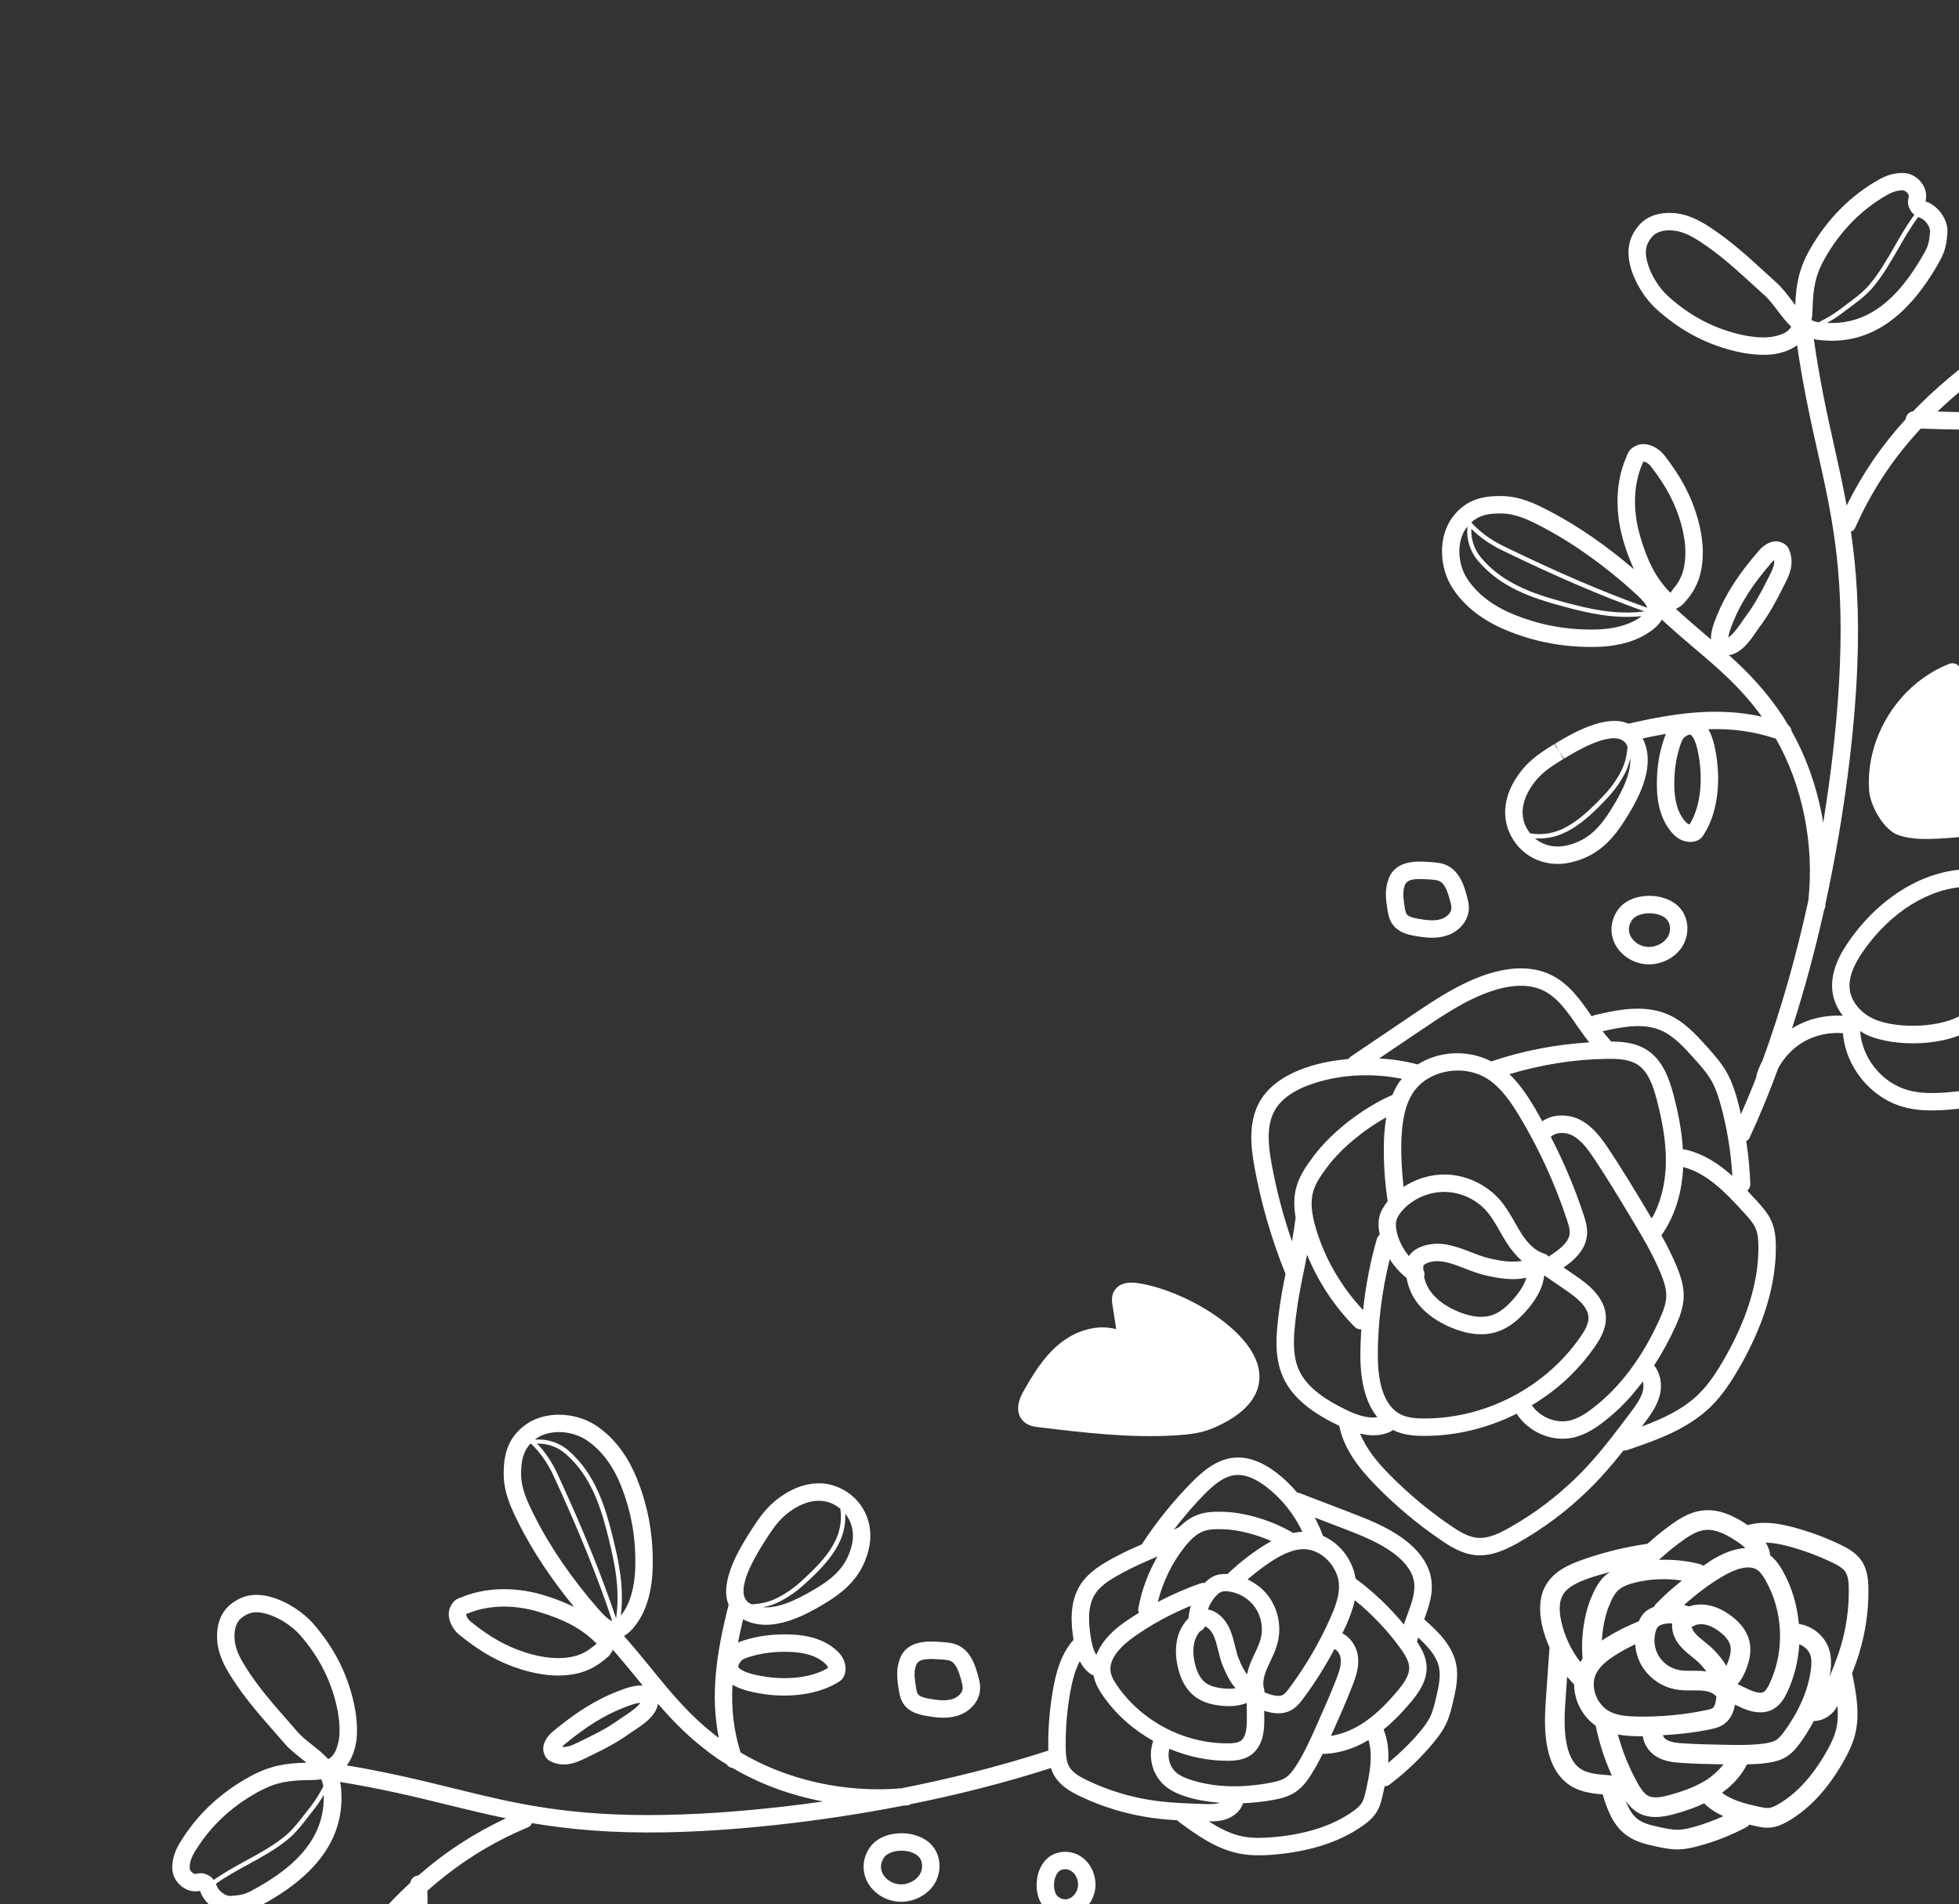 <svg width="179" height="174" viewBox="0 0 179 174" fill="none" xmlns="http://www.w3.org/2000/svg">
<rect x="0" y="0" width="179" height="174" fill="#333333" stroke="none"/>
<path fill-rule="evenodd" clip-rule="evenodd" d="M188.633 29.324C187.939 30.341 187.091 31.035 186.034 31.439C185.294 31.721 184.779 31.814 184.396 31.809C184.624 31.615 184.851 31.42 185.066 31.209C186.333 29.968 187.38 28.408 188.284 26.427C188.957 24.955 189.393 23.54 189.732 22.192C190.499 24.759 190.148 27.099 188.633 29.324ZM183.33 31.106C182.757 29.63 183.116 27.306 183.728 25.658C184.163 24.483 184.771 23.514 185.562 22.739C186.3 22.016 187.199 21.462 188.265 21.069C188.69 20.911 188.909 20.964 189.067 21.035C189.238 21.112 189.372 21.287 189.485 21.509C189.097 23.163 188.652 24.666 187.922 26.262C186.827 28.657 185.504 30.393 183.846 31.709C183.517 31.561 183.401 31.289 183.33 31.106ZM186.726 39.2C186.899 39.089 187.435 38.848 188.931 38.731C189.165 38.714 189.341 38.694 189.488 38.676C189.834 38.636 189.927 38.625 190.396 38.723C190.947 38.838 191.781 39.331 192.523 39.983C192.573 40.027 192.624 40.066 192.651 40.094C192.396 40.192 192.123 40.224 191.709 40.203C191.43 40.19 191.117 40.183 190.789 40.178C189.433 40.151 187.576 40.115 186.878 39.371C186.804 39.291 186.758 39.23 186.726 39.2ZM182.426 42.547L182.517 42.771C182.727 43.279 182.759 43.77 182.794 44.289C182.811 44.557 182.829 44.816 182.866 45.065C182.895 45.262 182.905 45.471 182.899 45.675C182.03 44.135 181.607 42.415 181.275 40.875C181.24 40.709 181.216 40.569 181.201 40.453C181.782 40.962 182.136 41.83 182.426 42.547ZM180.472 93.834C180.648 93.705 180.807 93.569 180.952 93.427C181.649 92.745 182.007 91.932 182.283 91.103C182.887 91.73 183.612 92.257 184.302 92.734C184.976 93.199 185.614 93.639 186.049 94.115C186.639 94.762 187.17 95.47 187.631 96.218L187.664 96.278C188.107 97.004 188.486 97.764 188.783 98.544C188.805 98.602 188.821 98.654 188.832 98.697L179.13 99.703C177.521 99.871 175.856 100.044 174.33 99.615C171.948 98.945 170.126 96.677 169.97 94.21C170.155 94.322 170.323 94.453 170.522 94.546C173.069 95.726 177.969 95.673 180.472 93.834ZM169.028 90.488C168.873 89.453 169.28 88.294 170.306 86.836C172.791 83.305 176.313 81.134 179.725 81.027L180.049 81.02C180.863 81.005 181.787 80.99 182.572 80.415L182.743 80.282L182.819 80.217C183.74 81.098 183.651 82.706 183.291 83.821C183.001 84.726 182.64 85.587 182.258 86.499C181.928 87.284 181.602 88.098 181.314 88.933C181.286 88.985 181.272 89.04 181.256 89.097C181.21 89.235 181.155 89.367 181.112 89.505L180.998 89.882C180.654 91.022 180.389 91.928 179.528 92.551C177.579 93.984 173.242 94.052 171.192 93.102C170.015 92.556 169.186 91.554 169.028 90.488ZM186.085 82.002C185.714 82.464 185.428 83.033 185.253 83.624C184.598 85.834 184.542 88.185 185.088 90.421C185.189 90.831 185.334 91.273 185.568 91.682C185.446 91.597 185.327 91.506 185.206 91.422C184.257 90.767 183.307 90.086 182.887 89.258C183.141 88.546 183.42 87.843 183.726 87.115C184.104 86.212 184.496 85.278 184.807 84.309C185.014 83.667 185.141 82.932 185.136 82.193C185.436 82.061 185.758 82.007 186.085 82.002ZM187.157 91.176C186.879 90.922 186.737 90.461 186.634 90.043C186.535 89.631 186.457 89.214 186.402 88.795C186.744 88.68 187.017 88.436 187.188 88.282L187.255 88.223L187.274 88.318L187.656 90.333C187.784 91 187.709 91.184 187.649 91.293C187.588 91.35 187.329 91.332 187.157 91.176ZM188.915 84.508C189.28 87.04 189.965 89.521 190.949 91.879L191.016 92.036C191.243 92.579 191.459 93.091 191.496 93.591C191.529 94.049 191.365 94.482 191.096 94.64C190.945 94.729 190.715 94.776 190.472 94.825C190.129 94.894 189.787 94.903 189.445 94.914C189.202 94.922 188.952 94.936 188.698 94.96C188.252 94.286 187.767 93.637 187.225 93.042C187.159 92.97 187.07 92.909 187 92.84C187.591 92.995 188.254 92.912 188.743 92.45C189.497 91.644 189.314 90.531 189.22 90.035L188.838 88.02C188.62 86.872 188.022 86.556 187.561 86.493C187.025 86.419 186.616 86.682 186.317 86.932C186.35 85.968 186.503 85.007 186.78 84.076C187.015 83.283 187.543 82.509 188.023 82.59C188.442 82.662 188.741 83.306 188.915 84.508ZM158.291 107.461C157.085 106.381 155.69 105.437 154.014 105.053C153.933 105.034 153.851 105.039 153.772 105.046C153.66 103.134 153.259 101.363 152.926 100.092C152.527 98.563 151.924 96.876 150.494 95.95C149.503 95.308 148.34 95.181 147.2 95.173C147.174 95.135 147.159 95.094 147.127 95.06C146.882 94.805 146.659 94.521 146.436 94.236C148.426 93.782 150.212 93.495 151.747 94.149C152.935 94.655 153.907 95.737 154.763 96.689C155.359 97.353 155.976 98.037 156.399 98.791C156.8 99.508 157.056 100.343 157.253 101.065C157.821 103.149 158.161 105.298 158.291 107.461ZM159.419 110.891C159.795 111.306 160.184 111.737 160.394 112.202C160.636 112.738 160.671 113.387 160.673 113.95C160.687 117.155 159.608 120.645 157.467 124.323C156.923 125.259 156.176 126.451 155.205 127.402L155.185 127.422C153.765 128.8 151.879 129.665 150.011 130.357C150.09 130.252 150.175 130.146 150.254 130.041C150.763 129.36 151.341 128.589 151.62 127.64C151.931 126.576 151.732 125.52 151.144 124.776C151.844 123.691 152.495 122.528 153.072 121.254C153.435 120.457 153.823 119.518 153.845 118.478C153.868 117.478 153.542 116.544 153.22 115.762C152.813 114.77 152.327 113.816 151.81 112.885C153.28 110.807 153.709 108.441 153.791 106.773L153.789 106.644C155.924 107.188 157.606 108.886 159.419 110.891ZM144.985 134.037C142.929 136.241 140.558 138.111 137.93 139.595C136.981 140.132 135.967 140.615 134.98 140.525C134.123 140.445 133.281 139.913 132.56 139.422C130.541 138.046 128.65 136.464 126.936 134.721C125.907 133.676 124.853 132.432 124.274 131.002C125.182 131.222 126.136 131.252 127.042 130.828C127.126 130.79 127.2 130.737 127.262 130.676L127.272 130.658C127.312 130.679 127.346 130.707 127.387 130.727C128.298 131.151 129.286 131.211 130.132 131.213C133.074 131.22 135.971 130.488 138.582 129.185C139.665 130.885 141.865 131.829 143.833 131.35C144.94 131.082 145.859 130.446 146.533 129.922C147.093 129.492 147.631 129.022 148.149 128.515C148.85 127.828 149.499 127.049 150.122 126.228C150.193 126.546 150.178 126.898 150.091 127.194C149.895 127.865 149.43 128.485 148.98 129.085C147.724 130.759 146.426 132.49 144.985 134.037ZM118.67 125.152C118.014 123.656 118.231 121.847 118.422 120.25C118.601 118.743 118.9 117.29 119.188 115.883C119.27 115.483 119.349 115.068 119.43 114.66C120.443 117.11 121.911 119.368 123.783 121.253C123.947 121.417 124.167 121.489 124.384 121.479C124.334 122.293 124.3 123.108 124.303 123.925C124.308 126.391 124.845 128.268 125.852 129.501C124.923 129.654 123.839 129.243 122.947 128.805C121.361 128.027 119.44 126.906 118.67 125.152ZM116.199 106.397C115.876 104.639 115.69 102.819 116.509 101.415C117.126 100.358 118.35 99.533 120.149 98.964C122.702 98.156 125.472 98.056 128.103 98.585C128.022 98.687 127.924 98.771 127.849 98.879C127.594 99.251 127.399 99.65 127.229 100.053C124.555 101.213 121.687 103.429 120.009 105.671C119.389 106.498 118.758 107.394 118.459 108.453C118.187 109.415 118.239 110.389 118.385 111.264C118.296 111.999 118.181 112.724 118.05 113.435C117.26 111.138 116.637 108.781 116.199 106.397ZM136.297 90.564C137.57 90.136 139.407 89.773 140.94 90.479C142.284 91.098 143.174 92.389 144.116 93.755C144.463 94.259 144.829 94.762 145.214 95.253C142.171 95.439 139.166 96.007 136.267 96.993C134.126 95.884 131.488 96.031 129.541 97.271C128.393 96.959 127.213 96.79 126.02 96.718L129.842 94.136C131.875 92.763 133.978 91.344 136.297 90.564ZM126.983 115.061C127.399 115.721 127.922 116.301 128.529 116.788C128.665 117.613 129.004 118.43 129.574 119.145C130.294 120.047 131.32 120.781 132.621 121.323C134.159 121.963 135.553 122.094 136.766 121.709C137.667 121.424 138.396 120.868 138.961 120.315C139.233 120.049 139.467 119.783 139.663 119.547C140.534 118.503 141.005 117.499 141.106 116.547L143.057 117.886C144.136 118.627 145.137 119.449 145.145 120.429C145.15 121.012 144.781 121.626 144.419 122.147C141.227 126.771 135.753 129.633 130.136 129.621C129.464 129.62 128.691 129.578 128.058 129.283C126.278 128.455 125.899 125.909 125.894 123.921C125.888 120.931 126.27 117.961 126.983 115.061ZM136.127 115C135.57 114.873 135.009 114.656 134.416 114.426C133.16 113.939 131.864 113.438 130.436 113.75C129.646 113.92 129.054 114.291 128.738 114.778C128.228 114.159 127.837 113.441 127.647 112.664C127.534 112.202 127.515 111.831 127.59 111.529C127.666 111.231 127.863 110.919 128.171 110.583C128.209 110.545 128.25 110.514 128.279 110.469C129.25 109.453 130.678 108.884 132.084 108.92C133.514 108.955 134.928 109.624 135.862 110.708C136.313 111.233 136.667 111.851 137.04 112.506C137.241 112.858 137.441 113.21 137.658 113.55C138.094 114.235 138.566 114.789 139.069 115.214C138.17 115.394 137.136 115.227 136.127 115ZM130.819 118.152C130.464 117.708 130.237 117.202 130.123 116.698C130.194 116.475 130.173 116.236 130.05 116.04C130.051 115.905 130.045 115.768 130.067 115.639L130.098 115.6C130.182 115.518 130.412 115.384 130.774 115.306C131.735 115.095 132.758 115.491 133.84 115.911C134.462 116.151 135.104 116.399 135.777 116.553C137 116.829 138.271 117.026 139.465 116.763C139.316 117.297 138.974 117.887 138.441 118.528C137.681 119.436 136.997 119.966 136.284 120.193C135.442 120.459 134.415 120.345 133.233 119.853C132.182 119.415 131.37 118.843 130.819 118.152ZM136.016 98.654C137.218 99.466 138.098 100.77 138.869 102.057C140.647 105.026 142.099 108.2 143.184 111.49C143.338 111.956 143.462 112.371 143.423 112.739C143.337 113.562 142.429 114.222 141.582 114.773L141.515 114.84C141.414 114.716 141.286 114.612 141.12 114.567C140.994 114.533 140.87 114.469 140.746 114.41C140.701 114.392 140.66 114.364 140.614 114.354C140.053 114.048 139.511 113.495 139 112.694C138.797 112.375 138.61 112.046 138.423 111.718C138.029 111.026 137.621 110.31 137.067 109.667C135.844 108.25 133.997 107.375 132.123 107.327C130.759 107.294 129.393 107.71 128.249 108.457C128.092 107.051 128.003 105.635 128.051 104.224C128.1 102.839 128.27 101.082 129.163 99.779C130.584 97.734 133.839 97.186 136.016 98.654ZM119.991 108.886C120.217 108.09 120.731 107.363 121.284 106.626C122.542 104.949 124.615 103.236 126.667 102.104C126.55 102.826 126.483 103.535 126.46 104.168C126.396 106.039 126.519 107.92 126.796 109.772C126.435 110.222 126.164 110.673 126.047 111.143C125.92 111.642 125.941 112.203 126.069 112.829C125.952 112.927 125.853 113.048 125.808 113.207C125.192 115.337 124.787 117.516 124.549 119.715C122.585 117.617 121.093 115.086 120.262 112.334C119.816 110.861 119.733 109.798 119.991 108.886ZM145.559 128.663C145.009 129.091 144.272 129.606 143.457 129.803C142.184 130.113 140.712 129.5 139.971 128.415C141.23 127.652 142.412 126.765 143.466 125.734C144.301 124.916 145.06 124.02 145.73 123.053C146.233 122.326 146.746 121.443 146.737 120.416C146.721 118.471 144.855 117.19 143.958 116.573L142.866 115.824C143.192 115.6 143.545 115.344 143.887 115.009C144.439 114.468 144.915 113.775 145.006 112.905C145.077 112.223 144.891 111.585 144.696 110.992C143.89 108.55 142.883 106.175 141.702 103.891C142.183 103.417 143.086 103.439 143.701 103.772C144.502 104.204 145.087 105.017 145.666 105.883C146.824 107.617 147.921 109.441 148.99 111.217C149.985 112.87 151.014 114.58 151.748 116.368C152.007 116.998 152.269 117.736 152.253 118.443C152.238 119.183 151.92 119.943 151.623 120.597C150.055 124.053 148.021 126.772 145.559 128.663ZM152.2 106.694C152.136 107.977 151.852 109.731 150.925 111.342L150.919 111.341C150.729 111.022 150.539 110.702 150.349 110.386C149.277 108.605 148.169 106.764 146.991 104.999C146.323 104 145.579 102.976 144.458 102.37C143.438 101.819 141.965 101.724 140.922 102.462C140.693 102.054 140.474 101.64 140.234 101.239C139.586 100.155 138.859 99.056 137.922 98.158C140.809 97.291 143.787 96.804 146.803 96.759C147.983 96.741 148.914 96.824 149.628 97.285C150.6 97.916 151.047 99.201 151.386 100.495C152.03 102.952 152.288 104.921 152.2 106.694ZM145.801 57.525C143.077 57.575 140.573 57.101 138.144 56.076C136.31 55.303 134.934 54.224 134.053 52.867C133.145 51.469 133.107 49.445 133.965 48.26C134.002 48.208 134.044 48.17 134.081 48.123C133.975 49.239 134.302 50.358 135.036 51.228C137.137 53.722 140.067 54.672 142.89 55.43C145.158 56.039 147.416 56.559 149.989 56.305C149.89 56.383 149.793 56.459 149.654 56.549C148.718 57.149 147.349 57.494 145.801 57.525ZM137.131 50.225C142.065 52.632 146.262 54.439 150.261 55.875C147.622 56.197 145.313 55.669 142.994 55.046C140.232 54.303 137.366 53.377 135.341 50.973C134.712 50.227 134.396 49.281 134.445 48.327C135.162 49.053 136.118 49.73 137.131 50.225ZM141.049 48.221C143.899 49.732 146.74 51.774 149.491 54.287C150.111 54.854 150.441 55.267 150.508 55.536C146.488 54.099 142.275 52.291 137.306 49.867C136.191 49.323 135.147 48.548 134.443 47.742L134.436 47.739C135.184 47.05 136.084 46.899 137.236 46.924C138.548 46.95 139.691 47.501 141.049 48.221ZM149.815 48.82C149.175 46.535 149.271 44.182 150.078 42.368C150.111 42.295 150.135 42.227 150.143 42.176C150.241 42.165 150.588 42.288 150.811 42.573C152.217 44.376 153.071 45.985 153.584 47.792C154.002 49.263 154.104 50.542 153.896 51.706C153.769 52.422 153.485 53.073 153.072 53.586L152.971 53.71C152.835 53.88 152.632 54.139 152.675 54.181C152.674 54.18 152.61 54.153 152.486 54.022C151.28 52.751 150.479 51.195 149.815 48.82ZM147.074 74.181C145.921 75.996 144.785 76.888 143.151 77.26C142.048 77.511 141.01 77.249 140.253 76.609C141.082 76.665 141.935 76.537 142.769 76.182C143.97 75.668 145.023 74.775 145.921 73.896C146.063 73.757 146.2 73.618 146.334 73.482C147.26 72.539 147.777 71.93 148.396 70.817C148.656 70.346 148.841 69.831 148.964 69.272C149.054 71.014 147.775 73.071 147.074 74.181ZM155.356 70.143C155.503 71.67 155.327 73.832 154.391 75.313L154.379 75.335C154.305 75.318 154.208 75.279 154.142 75.216C153.219 74.357 153.006 72.94 152.988 71.902C152.968 70.6 153.1 69.545 153.413 68.478C153.517 68.124 153.67 67.6 153.878 67.397L153.923 67.36C154.198 67.157 154.395 67.101 154.468 67.134C154.493 67.145 155.095 67.445 155.356 70.143ZM158.385 56.779C159.121 54.992 160.213 53.318 161.926 51.35C161.989 51.28 162.053 51.22 162.106 51.176C162.16 51.563 161.997 51.986 161.699 52.572L161.549 52.865C160.911 54.118 160.36 55.2 159.481 56.369C159.407 56.468 159.316 56.601 159.212 56.753C158.5 57.798 158.12 58.144 157.925 58.245C157.94 58.034 158.04 57.614 158.385 56.779ZM158.744 30.502C156.384 29.906 154.316 28.782 152.424 27.07C151.555 26.285 150.786 25.019 150.514 23.925C150.271 22.96 150.369 22.382 150.888 21.715C150.932 21.66 150.977 21.608 151.025 21.561C151.55 21.047 152.35 21.006 152.953 21.07C153.862 21.166 154.746 21.684 155.414 22.125C157.188 23.294 158.652 24.633 160.199 26.049L161.266 27.019C161.655 27.369 162.013 27.843 162.392 28.343C162.776 28.852 163.184 29.39 163.67 29.855C163.389 30.331 162.901 30.572 162.106 30.743C161.276 30.921 160.05 30.833 158.744 30.502ZM166.752 23.587L166.753 23.587C168.182 21.08 170.103 19.128 172.473 17.791C172.968 17.511 173.428 17.384 173.881 17.401C174.141 17.411 174.381 17.709 174.404 17.858C174.416 17.939 174.408 17.972 174.386 18.073C174.339 18.293 174.258 18.664 174.53 19.154C174.655 19.377 174.791 19.518 174.925 19.624C174.245 20.545 173.672 21.537 173.116 22.508C172.426 23.713 171.711 24.96 170.802 26.03C170.226 26.706 169.499 27.243 168.798 27.763C168.584 27.921 168.372 28.077 168.167 28.237C167.508 28.746 166.846 29.113 166.18 29.452C165.948 29.416 165.729 29.35 165.526 29.249C165.585 28.894 165.611 28.526 165.622 28.157C165.677 26.347 165.867 25.142 166.752 23.587ZM176.353 21.206C176.281 21.991 176.229 22.398 175.844 23.088C173.298 27.642 170.453 29.683 166.953 29.506C167.439 29.234 167.923 28.929 168.41 28.551C168.613 28.394 168.824 28.239 169.035 28.083C169.592 27.67 170.165 27.247 170.675 26.747C170.824 26.601 170.969 26.449 171.104 26.288C172.038 25.19 172.762 23.926 173.462 22.706C174.017 21.735 174.593 20.741 175.271 19.83L175.377 19.875C175.476 19.914 175.563 19.948 175.687 20.031C175.994 20.233 176.396 20.754 176.353 21.206ZM187.716 19.575C185.078 20.548 183.234 22.408 182.235 25.105C181.541 26.974 181.076 29.674 181.841 31.665C179.107 33.572 176.793 35.521 174.809 37.58C174.447 37.635 174.156 37.92 174.133 38.3C171.921 40.722 170.154 43.317 168.733 46.196C168.394 44.35 168.007 42.589 167.607 40.808C166.943 37.854 166.269 34.766 165.731 30.966C165.828 30.987 165.909 31.031 166.012 31.045C169.03 31.452 171.672 30.537 174.001 28.256C175.153 27.128 176.228 25.666 177.234 23.865C177.761 22.92 177.855 22.255 177.938 21.354C178.045 20.225 177.301 19.188 176.564 18.702C176.301 18.528 176.095 18.447 175.942 18.409C175.977 18.254 176.034 17.992 175.978 17.624C175.855 16.783 175.04 15.85 173.942 15.81C173.195 15.782 172.437 15.982 171.69 16.404C169.066 17.886 166.939 20.037 165.369 22.8C164.371 24.553 164.112 26.009 164.038 27.875C163.913 27.715 163.787 27.549 163.661 27.382C163.253 26.843 162.832 26.288 162.332 25.836L161.274 24.874C159.678 23.414 158.17 22.035 156.291 20.796C155.471 20.255 154.371 19.618 153.121 19.487C151.623 19.328 150.377 19.766 149.632 20.738C148.816 21.785 148.612 22.888 148.968 24.311C149.318 25.709 150.255 27.255 151.356 28.251C153.446 30.142 155.736 31.383 158.354 32.047C159.256 32.274 160.987 32.61 162.44 32.301C163.199 32.137 163.763 31.874 164.206 31.551C164.742 35.242 165.403 38.264 166.053 41.157C167.352 46.932 168.473 51.919 168.116 60.796C167.956 64.845 167.468 69.82 166.594 75.179C166.1 72.184 165.118 69.313 163.699 66.801C163.679 66.572 163.555 66.368 163.366 66.232C163.23 66.008 163.11 65.77 162.967 65.553C161.384 63.142 159.715 61.424 157.975 59.86C158.506 59.803 158.981 59.492 159.393 59.088C159.855 58.637 160.237 58.077 160.528 57.649C160.616 57.521 160.692 57.408 160.754 57.326C161.716 56.046 162.323 54.852 162.968 53.588L163.115 53.295C163.424 52.693 163.998 51.57 163.514 50.322C163.389 49.99 163.19 49.661 162.583 49.508C161.881 49.329 161.162 49.801 160.727 50.305C158.894 52.408 157.718 54.217 156.885 56.239C156.589 56.957 156.303 57.746 156.342 58.438C156.169 58.291 155.997 58.143 155.822 57.996C154.95 57.256 154.048 56.477 153.131 55.638C153.357 55.544 153.567 55.414 153.75 55.235C153.948 55.041 154.13 54.813 154.311 54.584C154.892 53.862 155.291 52.963 155.465 51.985C155.715 50.578 155.601 49.066 155.116 47.358C154.545 45.343 153.604 43.565 152.066 41.594C151.49 40.855 150.381 40.323 149.527 40.712C148.924 40.982 148.762 41.331 148.623 41.718C147.316 44.663 147.847 47.701 148.282 49.25C148.576 50.301 148.918 51.195 149.296 52.016C146.841 49.918 144.326 48.157 141.795 46.816C140.301 46.023 138.929 45.365 137.269 45.331C135.733 45.299 133.986 45.51 132.674 47.326C131.438 49.036 131.457 51.791 132.719 53.735C133.776 55.363 135.392 56.644 137.525 57.543C140.164 58.657 142.879 59.171 145.829 59.115C147.131 59.092 149 58.858 150.513 57.889C150.787 57.714 151.102 57.493 151.38 57.221C151.559 57.044 151.719 56.846 151.849 56.625C152.862 57.561 153.845 58.407 154.793 59.211C157.078 61.146 159.083 62.853 160.986 65.493C157.104 64.618 153.238 65.099 148.796 66.132C146.694 65.182 143.455 67.131 142.088 67.959L142.445 68.672L142.911 69.321C144.079 68.615 147.632 66.469 148.604 68C148.655 68.081 148.671 68.174 148.712 68.259C148.643 69.16 148.425 69.941 148.048 70.623C147.451 71.696 146.95 72.287 146.05 73.203C145.09 74.171 143.939 75.248 142.613 75.816C141.68 76.213 140.723 76.306 139.815 76.15C139.627 75.911 139.462 75.65 139.34 75.35C138.782 73.969 139.439 72.623 139.884 71.945C140.154 71.527 140.432 71.185 140.751 70.873C141.287 70.348 141.936 69.911 142.857 69.353L142.445 68.672L142.035 67.992L142.034 67.992C140.417 68.969 139.436 69.714 138.549 71.075C137.492 72.696 137.248 74.425 137.864 75.946C138.767 78.183 141.086 79.361 143.503 78.814C144.828 78.513 145.907 77.94 146.876 76.99C147.417 76.461 147.924 75.814 148.419 75.032C149.435 73.424 151.47 70.154 150.098 67.479C150.823 67.321 151.534 67.181 152.228 67.061C152.075 67.394 151.971 67.737 151.885 68.029C151.524 69.255 151.374 70.458 151.397 71.927C151.418 73.274 151.723 75.141 153.057 76.383C153.549 76.84 154.296 77.045 154.867 76.883C155.128 76.813 155.308 76.705 155.446 76.57C155.564 76.454 155.652 76.317 155.735 76.167C157.185 73.87 157.024 70.858 156.94 69.989C156.793 68.465 156.518 67.365 156.098 66.635C158.205 66.566 160.231 66.817 162.267 67.503C164.701 71.764 165.799 77.172 165.231 82.31C164.166 87.185 162.784 92.167 161.043 96.922C160.83 97.322 160.653 97.742 160.516 98.172C160.493 98.247 160.494 98.321 160.491 98.396C160.043 99.558 159.567 100.698 159.073 101.821C158.981 101.428 158.895 101.034 158.789 100.645C158.567 99.831 158.275 98.881 157.787 98.013C157.278 97.105 156.602 96.353 155.947 95.625C154.98 94.549 153.885 93.33 152.371 92.684C150.129 91.729 147.575 92.327 145.711 92.763C145.613 92.785 145.528 92.83 145.449 92.883L145.427 92.852C144.405 91.369 143.345 89.834 141.607 89.033C140.017 88.301 138.006 88.309 135.79 89.055C133.265 89.903 131.072 91.384 128.95 92.816L123.409 96.56C123.326 96.618 123.259 96.69 123.204 96.769C122.005 96.888 120.814 97.084 119.669 97.446C117.483 98.138 115.959 99.205 115.133 100.613C114.051 102.471 114.273 104.724 114.633 106.685C115.242 110.004 116.195 113.275 117.462 116.41C117.224 117.588 116.993 118.792 116.841 120.062C116.637 121.772 116.382 123.899 117.212 125.792C118.189 128.019 120.415 129.336 122.247 130.235C122.287 130.255 122.331 130.274 122.372 130.294L122.372 130.305C122.843 132.586 124.37 134.382 125.801 135.838C127.587 137.654 129.559 139.302 131.664 140.738C132.55 141.342 133.598 141.995 134.833 142.109C136.261 142.24 137.596 141.613 138.714 140.981C141.068 139.651 143.229 138.026 145.155 136.14C145.493 135.809 145.825 135.469 146.148 135.121C146.918 134.296 147.641 133.428 148.336 132.548C148.447 132.559 148.56 132.552 148.672 132.513C151.236 131.642 154.141 130.653 156.294 128.564L156.318 128.54C157.426 127.455 158.249 126.145 158.843 125.124C161.129 121.198 162.281 117.436 162.266 113.945C162.262 113.213 162.21 112.356 161.845 111.546C161.533 110.854 161.037 110.305 160.6 109.822C160.301 109.492 159.983 109.146 159.655 108.799L159.693 108.774C159.847 108.622 159.939 108.409 159.932 108.177C159.885 106.866 159.758 105.559 159.557 104.263C159.605 104.234 159.664 104.227 159.705 104.188C159.771 104.122 159.828 104.046 159.868 103.955C160.821 101.913 161.686 99.781 162.486 97.608C162.994 96.673 163.743 95.861 164.638 95.298C165.744 94.607 167.092 94.308 168.396 94.413C168.64 97.495 170.921 100.309 173.899 101.147C175.717 101.659 177.617 101.46 179.295 101.287L189.05 100.276C189.264 100.252 189.621 100.213 189.932 99.973C189.966 99.947 190.006 99.914 190.048 99.874C190.317 99.61 190.67 99.031 190.27 97.978C190.079 97.475 189.853 96.985 189.606 96.5C189.986 96.487 190.376 96.47 190.789 96.386C191.117 96.319 191.526 96.234 191.907 96.008C192.054 95.922 192.19 95.817 192.313 95.697C192.853 95.169 193.147 94.347 193.084 93.475C193.028 92.715 192.738 92.026 192.483 91.419L192.419 91.266C191.486 89.031 190.837 86.681 190.491 84.28C190.385 83.548 190.062 81.32 188.288 81.02L188.237 81.018C188.177 80.954 188.115 80.893 188.036 80.852C187.072 80.339 185.909 80.273 184.872 80.608C184.674 80.023 184.363 79.476 183.876 79.026C183.763 78.922 183.421 78.605 182.937 78.571C182.384 78.529 181.984 78.85 181.63 79.131C181.255 79.407 180.656 79.418 180.02 79.427L179.675 79.435C175.766 79.559 171.775 81.981 169.004 85.92C168.2 87.059 167.166 88.798 167.453 90.723C167.564 91.473 167.9 92.189 168.381 92.823C166.786 92.726 165.148 93.103 163.795 93.948L163.735 93.993C164.898 90.409 165.873 86.75 166.676 83.142C166.729 83.052 166.771 82.953 166.784 82.842C166.797 82.739 166.798 82.635 166.809 82.532C168.567 74.456 169.475 66.706 169.709 60.861C169.909 55.84 169.625 51.983 169.124 48.572C169.204 48.535 169.292 48.513 169.356 48.45C169.426 48.382 169.485 48.299 169.528 48.204C171.014 44.843 172.967 41.899 175.508 39.162C176.812 39.217 178.115 39.245 179.419 39.256C179.52 39.258 179.625 39.26 179.727 39.262C179.467 39.827 179.591 40.613 179.72 41.211C180.162 43.271 180.764 45.637 182.304 47.664C182.556 48.152 183.04 48.242 183.318 48.136C183.578 48.116 183.792 48.025 183.958 47.863C184.127 47.697 184.245 47.457 184.314 47.143C184.419 46.66 184.574 45.716 184.44 44.828C184.41 44.621 184.396 44.406 184.382 44.185C184.342 43.589 184.298 42.914 183.989 42.165L183.901 41.947C183.564 41.119 183.099 40.057 182.256 39.303C183.168 39.328 184.082 39.367 184.982 39.438L185.125 39.418C185.187 39.725 185.357 40.077 185.716 40.46C186.874 41.695 189.028 41.736 190.758 41.769C191.07 41.775 191.365 41.781 191.631 41.794C192.059 41.815 192.628 41.811 193.227 41.578C193.431 41.499 193.607 41.381 193.752 41.238C194.201 40.799 194.365 40.127 194.209 39.626C194.061 39.147 193.775 38.936 193.572 38.786C193.111 38.38 191.91 37.412 190.721 37.164C190.031 37.02 189.76 37.041 189.303 37.095C189.171 37.11 189.017 37.129 188.81 37.144L188.809 37.145C187.176 37.273 186.144 37.568 185.587 38.076C185.459 37.955 185.299 37.867 185.109 37.852C183.21 37.701 181.29 37.683 179.435 37.666C178.635 37.658 177.835 37.624 177.035 37.607C178.712 36.004 180.61 34.461 182.791 32.944C183.534 33.47 184.714 33.649 186.604 32.927C187.487 32.587 188.276 32.081 188.958 31.413C189.319 31.06 189.65 30.662 189.949 30.22C191.862 27.41 192.236 24.456 191.092 21.188C190.824 20.421 190.35 19.866 189.719 19.582C189.107 19.307 188.45 19.303 187.716 19.575Z" fill="white"/>
<path fill-rule="evenodd" clip-rule="evenodd" d="M129.192 144.478C129.371 145.464 128.987 146.492 128.582 147.582C128.477 147.864 128.373 148.153 128.275 148.445C126.98 146.873 125.505 145.465 123.864 144.253C123.598 142.526 122.424 141.023 120.886 140.35C120.674 139.772 120.421 139.212 120.125 138.67L122.608 139.622C124.239 140.248 125.925 140.894 127.319 141.922C128.062 142.469 128.989 143.357 129.192 144.478ZM131.486 152.359C131.666 153.218 131.436 154.209 131.233 155.085C131.084 155.724 130.944 156.33 130.688 156.864C130.44 157.376 130.064 157.856 129.73 158.258C128.864 159.298 127.879 160.231 126.84 161.099C126.907 160.09 126.829 159.041 126.429 158.054L126.422 158.043C126.766 157.764 127.11 157.461 127.459 157.119C127.916 156.672 128.381 156.167 128.863 155.599C129.626 154.702 130.399 153.609 130.353 152.308C130.32 151.443 129.934 150.702 129.478 150.025L129.485 150.01C129.51 149.887 129.553 149.762 129.586 149.638C130.516 150.504 131.272 151.346 131.486 152.359ZM124.792 163.674C124.707 164.05 124.618 164.437 124.448 164.723C124.254 165.05 123.909 165.32 123.596 165.541C121.751 166.844 119.29 167.633 116.281 167.885C115.467 167.954 114.509 168 113.577 167.821C112.47 167.609 111.435 167.066 110.458 166.441C110.957 166.445 111.48 166.426 112.011 166.247C112.426 166.105 112.787 165.883 113.071 165.605C113.313 165.369 113.472 165.083 113.588 164.781C114.48 164.739 115.391 164.655 116.339 164.479C117.024 164.35 117.746 164.174 118.374 163.755C118.571 163.623 118.748 163.476 118.908 163.319C119.267 162.968 119.545 162.569 119.777 162.204C120.177 161.582 120.528 160.932 120.852 160.274C122.247 160.252 123.678 159.828 125.042 159.008C125.455 160.372 125.192 161.93 124.792 163.674ZM99.359 162.697C98.685 162.376 98.017 162 97.695 161.435C97.415 160.943 97.384 160.265 97.377 159.666C97.354 157.927 97.505 156.177 97.823 154.463C97.987 153.581 98.223 152.626 98.664 151.8C98.924 152.307 99.286 152.764 99.826 153.075L99.923 153.093C100.057 153.841 100.441 154.47 100.8 154.985C101.987 156.69 103.576 158.074 105.374 159.085C104.873 160.489 105.264 162.149 106.398 163.147C107.041 163.713 107.823 164.004 108.434 164.196C109.39 164.493 110.41 164.657 111.465 164.743C111.035 164.879 110.513 164.867 110.008 164.85C108.511 164.801 106.964 164.75 105.472 164.541C103.349 164.242 101.293 163.622 99.359 162.697ZM99.663 149.602C99.474 148.383 99.343 146.842 100.021 145.73C100.594 144.783 101.723 144.179 102.718 143.645C103.671 143.135 104.602 142.732 105.587 142.306C105.643 142.281 105.703 142.254 105.759 142.23C104.918 143.701 104.312 145.307 104.011 146.978C103.986 147.121 104.012 147.256 104.058 147.384C103.615 147.66 103.172 147.939 102.745 148.24C101.404 149.183 100.576 150.195 100.175 151.225C99.891 150.775 99.749 150.153 99.663 149.602ZM110.01 136.591C110.876 135.703 111.839 134.877 112.93 134.786C113.749 134.718 114.686 135.085 115.717 135.874C117.119 136.947 118.245 138.38 119.007 139.978C118.716 139.985 118.434 140.028 118.157 140.084C116.347 138.992 113.873 138.218 111.855 138.152C111.092 138.128 110.281 138.127 109.499 138.399C108.795 138.643 108.227 139.083 107.758 139.538C107.592 139.627 107.426 139.7 107.261 139.783C108.119 138.67 109.023 137.592 110.01 136.591ZM108.817 146.734C108.701 147.105 108.631 147.485 108.599 147.872C108.171 148.31 107.831 148.856 107.643 149.494C107.397 150.326 107.386 151.268 107.612 152.297C107.882 153.521 108.407 154.439 109.174 155.025C110.019 155.671 111.053 155.825 111.757 155.884C112.614 155.958 113.325 155.855 113.916 155.615L113.928 156.977C113.937 157.815 113.872 158.712 113.385 159.069C113.096 159.276 112.625 159.306 112.204 159.308C108.241 159.332 104.371 157.326 102.106 154.075C101.844 153.699 101.566 153.255 101.487 152.804C101.261 151.527 102.542 150.325 103.66 149.543C105.268 148.412 107 147.476 108.817 146.734ZM112.302 145.427L112.417 145.449C113.344 145.611 114.202 146.163 114.724 146.948C115.257 147.752 115.435 148.793 115.197 149.729C115.079 150.19 114.864 150.643 114.637 151.123C114.512 151.389 114.385 151.654 114.274 151.925C114.117 152.304 114.019 152.663 113.947 153.013C113.651 152.615 113.412 152.128 113.205 151.622C113.048 151.239 112.948 150.822 112.848 150.41C112.62 149.483 112.363 148.435 111.539 147.676C111.163 147.329 110.758 147.137 110.367 147.074C110.52 146.645 110.748 146.243 111.048 145.902C111.249 145.674 111.432 145.529 111.604 145.463C111.775 145.396 112.013 145.386 112.302 145.427ZM109.642 149.073C109.841 148.996 110.001 148.844 110.086 148.649L110.115 148.626C110.156 148.633 110.297 148.696 110.46 148.846C110.93 149.28 111.102 149.98 111.302 150.79C111.417 151.262 111.537 151.751 111.732 152.226C112.032 152.96 112.383 153.691 112.9 154.276C112.564 154.33 112.203 154.324 111.892 154.299C111.089 154.23 110.532 154.059 110.142 153.761C109.569 153.322 109.294 152.535 109.168 151.955C108.999 151.192 109 150.516 109.17 149.944C109.271 149.602 109.447 149.312 109.642 149.073ZM117.791 154.281C117.594 154.542 117.417 154.77 117.225 154.874C116.825 155.096 116.18 154.9 115.533 154.644C115.531 154.559 115.549 154.476 115.519 154.392C115.352 153.924 115.428 153.3 115.745 152.534C115.847 152.289 115.962 152.047 116.076 151.805C116.326 151.278 116.584 150.731 116.739 150.12C117.086 148.756 116.829 147.24 116.05 146.066C115.547 145.309 114.819 144.721 113.999 144.324C114.681 143.742 115.387 143.189 116.136 142.703C116.944 142.176 118.013 141.573 119.089 141.561C120.734 141.545 122.318 143.173 122.348 144.911C122.365 145.913 121.97 146.937 121.54 147.898C120.53 150.155 119.269 152.303 117.791 154.281ZM110.022 139.903C110.548 139.72 111.165 139.724 111.804 139.744C113.144 139.788 114.773 140.209 116.172 140.831C115.848 141.006 115.543 141.189 115.268 141.368C114.157 142.088 113.117 142.925 112.15 143.835C111.743 143.818 111.366 143.849 111.034 143.975C110.693 144.106 110.376 144.343 110.066 144.648C109.956 144.637 109.841 144.645 109.729 144.682C108.37 145.147 107.057 145.724 105.79 146.39C106.244 144.586 107.054 142.874 108.208 141.408C108.859 140.573 109.42 140.111 110.022 139.903ZM108.909 162.676C108.449 162.532 107.868 162.32 107.45 161.951C106.868 161.438 106.653 160.559 106.843 159.802C108.538 160.512 110.363 160.912 112.214 160.901C112.885 160.897 113.658 160.83 114.309 160.366C114.415 160.291 114.513 160.209 114.602 160.122C115.542 159.201 115.528 157.711 115.52 156.962L115.515 156.334C116.225 156.565 117.155 156.734 117.997 156.267C118.209 156.15 118.39 156.003 118.546 155.849C118.765 155.635 118.934 155.409 119.066 155.234C120.139 153.797 121.096 152.27 121.939 150.684C122.233 150.821 122.46 151.203 122.503 151.566C122.573 152.161 122.344 152.814 122.083 153.485C121.531 154.903 120.914 156.288 120.313 157.638C119.754 158.896 119.175 160.195 118.437 161.345C118.187 161.735 117.876 162.166 117.49 162.432C117.082 162.703 116.53 162.823 116.046 162.914C113.403 163.407 111.001 163.327 108.909 162.676ZM127.95 150.608C128.359 151.173 128.74 151.777 128.761 152.364C128.788 153.119 128.242 153.869 127.648 154.569C126.489 155.94 125.452 156.889 124.387 157.557C123.706 157.984 122.731 158.451 121.61 158.628C121.662 158.511 121.72 158.392 121.772 158.275C122.348 156.982 123.002 155.516 123.567 154.062C123.891 153.231 124.197 152.339 124.085 151.381C123.988 150.555 123.471 149.659 122.653 149.252C122.764 149.017 122.885 148.785 122.992 148.547C123.321 147.814 123.619 147.036 123.79 146.222C125.358 147.5 126.76 148.963 127.95 150.608ZM31.111 183.143C30.685 184.19 29.976 185.026 28.942 185.697C26.686 187.164 24.339 187.467 21.789 186.646C23.143 186.335 24.568 185.929 26.053 185.287C28.052 184.424 29.634 183.411 30.902 182.17C31.117 181.959 31.317 181.736 31.515 181.513C31.511 181.896 31.409 182.408 31.111 183.143ZM20.646 185.956C20.578 185.797 20.53 185.577 20.696 185.156C21.113 184.097 21.685 183.21 22.423 182.487C23.214 181.713 24.196 181.126 25.38 180.715C27.04 180.139 29.371 179.828 30.835 180.432C31.017 180.507 31.285 180.628 31.428 180.961C30.078 182.593 28.314 183.877 25.895 184.922C24.284 185.617 22.772 186.031 21.111 186.384C20.891 186.267 20.72 186.129 20.646 185.956ZM45.41 180.308C45.206 180.308 44.998 180.296 44.8 180.261C44.552 180.219 44.294 180.196 44.027 180.172C43.508 180.127 43.018 180.084 42.515 179.864L42.292 179.768C41.582 179.463 40.721 179.092 40.224 178.499C40.341 178.517 40.48 178.544 40.645 178.583C42.178 178.947 43.889 179.406 45.41 180.308ZM39.748 188.08C39.747 188.408 39.747 188.72 39.754 189C39.766 189.415 39.729 189.686 39.635 189.966L39.516 189.809C38.882 189.053 38.406 188.21 38.301 187.657C38.214 187.186 38.226 187.093 38.274 186.747C38.295 186.601 38.319 186.425 38.342 186.191C38.507 184.512 38.806 184.051 38.791 183.969C38.831 183.99 38.908 184.04 39.024 184.153C39.753 184.866 39.75 186.724 39.748 188.08ZM22.977 172.78C22.278 173.15 21.869 173.194 21.081 173.249C20.631 173.282 20.118 172.869 19.922 172.559C19.843 172.432 19.81 172.346 19.774 172.244L19.731 172.138C20.656 171.48 21.661 170.925 22.644 170.39C23.879 169.715 25.157 169.019 26.274 168.107C26.438 167.976 26.593 167.835 26.742 167.689C27.253 167.189 27.688 166.625 28.113 166.077C28.274 165.869 28.432 165.662 28.594 165.462C28.982 164.983 29.297 164.506 29.578 164.025C29.682 167.527 27.583 170.329 22.977 172.78ZM17.332 170.697C17.324 170.244 17.461 169.786 17.752 169.298C18.402 168.2 19.184 167.203 20.094 166.312C21.124 165.303 22.319 164.43 23.666 163.7C25.239 162.848 26.447 162.684 28.258 162.666C28.627 162.663 28.996 162.644 29.352 162.593C29.449 162.798 29.511 163.018 29.541 163.251C29.188 163.91 28.808 164.564 28.285 165.212C28.12 165.414 27.96 165.623 27.798 165.833C27.263 166.524 26.71 167.239 26.023 167.8C24.934 168.687 23.673 169.375 22.452 170.04C21.472 170.575 20.467 171.128 19.532 171.787C19.429 171.651 19.291 171.513 19.07 171.383C18.586 171.101 18.214 171.173 17.992 171.217C17.892 171.236 17.858 171.244 17.775 171.229C17.63 171.204 17.336 170.958 17.332 170.697ZM26.264 157.2C24.881 155.623 23.574 154.132 22.441 152.334C22.015 151.657 21.516 150.762 21.439 149.851C21.383 149.19 21.45 148.293 22.127 147.799C22.804 147.296 23.385 147.21 24.345 147.472C25.433 147.768 26.682 148.563 27.449 149.448C29.12 151.375 30.2 153.467 30.748 155.839C31.05 157.152 31.113 158.379 30.918 159.205C30.73 159.996 30.478 160.479 29.996 160.751C29.542 160.255 29.013 159.836 28.513 159.44C28.02 159.052 27.555 158.682 27.212 158.287L26.264 157.2ZM54.507 150.193C54.422 150.308 54.212 150.447 54.072 150.554L53.945 150.652C53.423 151.055 52.766 151.325 52.048 151.438C50.881 151.621 49.603 151.492 48.141 151.043C46.346 150.493 44.755 149.604 42.983 148.162C42.702 147.932 42.586 147.582 42.586 147.498L42.789 147.425C44.623 146.655 46.978 146.608 49.248 147.296C51.609 148.011 53.148 148.843 54.394 150.076C54.448 150.13 54.484 150.172 54.507 150.193ZM54.721 147.088C52.266 144.284 50.285 141.401 48.834 138.519C48.143 137.146 47.615 135.993 47.616 134.679C47.616 133.528 47.787 132.631 48.491 131.898L48.494 131.905C49.285 132.625 50.038 133.685 50.558 134.811C52.877 139.83 54.596 144.081 55.949 148.13C55.681 148.058 55.274 147.719 54.721 147.088ZM53.625 131.623C54.964 132.532 56.013 133.931 56.747 135.78C57.722 138.23 58.143 140.744 58.036 143.465C57.973 145.012 57.598 146.375 56.98 147.297C56.886 147.436 56.807 147.532 56.728 147.63C57.037 145.062 56.565 142.792 56.002 140.511C55.303 137.674 54.416 134.723 51.967 132.571C51.111 131.819 50 131.469 48.881 131.552C48.93 131.515 48.968 131.474 49.022 131.438C50.225 130.605 52.247 130.686 53.625 131.623ZM49.078 131.919C50.033 131.89 50.972 132.226 51.705 132.87C54.067 134.945 54.932 137.83 55.617 140.607C56.191 142.939 56.67 145.258 56.293 147.89C54.941 143.862 53.222 139.628 50.919 134.645C50.447 133.622 49.789 132.652 49.078 131.919ZM56.983 156.857C56.828 156.959 56.694 157.047 56.594 157.118C55.406 157.972 54.313 158.501 53.047 159.111L52.75 159.256C52.189 159.528 51.776 159.68 51.359 159.624C51.403 159.57 51.461 159.516 51.523 159.458C53.527 157.787 55.223 156.73 57.092 156.006C57.885 155.698 58.292 155.611 58.502 155.602C58.396 155.795 58.042 156.168 56.983 156.857ZM69.89 140.824L69.924 140.77C70.843 139.322 71.443 138.554 72.577 137.852C73.264 137.422 74.624 136.793 75.993 137.381C76.29 137.508 76.547 137.679 76.782 137.872C76.92 138.783 76.807 139.737 76.39 140.662C75.796 141.978 74.7 143.111 73.705 144.045C72.771 144.924 72.169 145.413 71.085 145.987C70.394 146.35 69.608 146.552 68.705 146.602C68.621 146.56 68.53 146.542 68.451 146.488C66.939 145.484 69.16 141.977 69.89 140.824ZM77.822 141.231C77.419 142.86 76.504 143.978 74.661 145.089C73.536 145.766 71.452 147.003 69.712 146.876C70.275 146.765 70.794 146.59 71.27 146.339C72.396 145.743 73.016 145.239 73.978 144.334C74.117 144.203 74.26 144.068 74.401 143.929C75.299 143.05 76.214 142.016 76.753 140.826C77.126 140 77.271 139.15 77.232 138.32C77.857 139.09 78.096 140.133 77.822 141.231ZM72.258 150.954C73.297 150.993 74.709 151.235 75.549 152.176C75.609 152.245 75.647 152.343 75.662 152.415L75.644 152.425C74.139 153.332 71.974 153.462 70.451 153.283C67.759 152.966 67.471 152.358 67.461 152.333C67.43 152.259 67.49 152.063 67.698 151.792L67.698 151.792L67.736 151.748C67.944 151.544 68.471 151.403 68.827 151.306C69.9 151.015 70.957 150.906 72.258 150.954ZM123.179 138.137L118.693 136.416C118.638 136.396 118.582 136.396 118.527 136.389C117.964 135.741 117.362 135.129 116.684 134.61C115.33 133.572 114.022 133.097 112.799 133.2C111.186 133.334 109.91 134.421 108.876 135.472C107.176 137.2 105.647 139.101 104.327 141.122C103.55 141.461 102.762 141.815 101.965 142.242C100.85 142.842 99.461 143.588 98.662 144.902C97.716 146.455 97.859 148.36 98.089 149.846L98.091 149.852C96.952 151.114 96.508 152.816 96.257 154.172C95.921 155.988 95.762 157.844 95.784 159.685C95.785 159.775 95.791 159.872 95.794 159.967C91.368 161.406 86.799 162.542 82.353 163.415C77.221 163.862 71.86 162.652 67.665 160.138C67.023 158.088 66.814 156.057 66.928 153.952C67.649 154.387 68.743 154.685 70.264 154.864C71.13 154.966 74.138 155.191 76.525 153.757C76.645 153.694 76.765 153.62 76.873 153.514C77.006 153.384 77.121 153.206 77.198 152.943C77.374 152.369 77.184 151.617 76.737 151.116C75.524 149.756 73.664 149.412 72.318 149.363C70.848 149.31 69.643 149.434 68.411 149.769C68.117 149.849 67.772 149.945 67.436 150.09C67.57 149.399 67.725 148.692 67.898 147.971C70.542 149.399 73.854 147.433 75.484 146.451C76.276 145.972 76.934 145.479 77.475 144.949C78.444 144 79.04 142.933 79.368 141.616C79.966 139.21 78.836 136.868 76.62 135.918C75.112 135.269 73.378 135.477 71.736 136.5C70.356 137.358 69.591 138.325 68.58 139.919L68.545 139.972C67.689 141.322 65.673 144.518 66.579 146.641L66.578 146.642C65.452 151.06 64.89 154.916 65.683 158.816C63.085 156.856 61.42 154.816 59.532 152.491C58.749 151.526 57.923 150.525 57.01 149.494C57.232 149.369 57.434 149.211 57.614 149.036C57.891 148.764 58.12 148.455 58.302 148.184C59.302 146.692 59.575 144.829 59.626 143.527C59.743 140.579 59.286 137.854 58.227 135.192C57.373 133.041 56.127 131.398 54.521 130.307C52.604 129.005 49.851 128.928 48.115 130.127C46.273 131.402 46.025 133.144 46.023 134.678C46.022 136.338 46.652 137.725 47.413 139.236C48.701 141.794 50.408 144.345 52.455 146.845C51.642 146.45 50.755 146.089 49.711 145.772C48.171 145.306 45.145 144.71 42.09 145.985C41.783 146.086 41.428 146.24 41.15 146.837C40.741 147.684 41.25 148.804 41.978 149.396C43.916 150.974 45.673 151.952 47.675 152.566C49.373 153.086 50.883 153.232 52.294 153.011C53.276 152.858 54.184 152.478 55.036 151.821C55.214 151.686 55.409 151.539 55.584 151.367C55.761 151.195 55.894 150.985 55.995 150.753C56.815 151.689 57.575 152.607 58.296 153.495C58.441 153.673 58.584 153.848 58.728 154.025C58.033 153.972 57.225 154.247 56.449 154.546C54.479 155.311 52.646 156.449 50.504 158.236C49.993 158.664 49.504 159.37 49.668 160.074C49.809 160.685 50.133 160.892 50.503 161.039C51.7 161.534 52.834 160.984 53.443 160.688L53.74 160.545C55.017 159.928 56.224 159.346 57.523 158.411C57.607 158.351 57.721 158.277 57.851 158.192C58.285 157.91 58.853 157.54 59.314 157.088C59.726 156.684 60.047 156.215 60.115 155.686C61.642 157.46 63.324 159.164 65.702 160.797C65.916 160.944 66.151 161.07 66.373 161.21C66.504 161.402 66.706 161.531 66.934 161.556C69.408 163.022 72.248 164.062 75.221 164.62C69.785 165.391 64.798 165.771 60.838 165.845C51.956 166.015 46.993 164.789 41.246 163.37C38.368 162.66 35.361 161.936 31.684 161.321C32.015 160.885 32.289 160.327 32.468 159.571C32.808 158.125 32.509 156.388 32.3 155.482C31.692 152.849 30.498 150.534 28.652 148.405C27.679 147.284 26.153 146.314 24.762 145.935C23.348 145.549 22.24 145.73 21.177 146.524C20.191 147.249 19.726 148.484 19.853 149.985C19.958 151.238 20.571 152.352 21.095 153.182C22.294 155.087 23.642 156.623 25.067 158.25L26.007 159.327C26.448 159.837 26.995 160.27 27.525 160.689C27.689 160.819 27.852 160.948 28.009 161.077C26.143 161.111 24.682 161.339 22.908 162.301C20.112 163.812 17.919 165.896 16.382 168.485C15.943 169.224 15.727 169.978 15.74 170.724C15.757 171.823 16.672 172.658 17.509 172.798C17.877 172.862 18.14 172.811 18.28 172.795C18.33 172.933 18.407 173.141 18.575 173.407C19.046 174.154 20.068 174.92 21.196 174.837C22.101 174.773 22.767 174.693 23.724 174.185C25.545 173.217 27.029 172.173 28.181 171.045C30.51 168.765 31.482 166.142 31.137 163.117C31.125 163.014 31.083 162.931 31.065 162.834C34.853 163.451 37.925 164.19 40.865 164.916C42.637 165.353 44.388 165.777 46.227 166.155C43.319 167.515 40.686 169.227 38.219 171.389C37.838 171.404 37.548 171.687 37.486 172.047C35.386 173.989 33.389 176.262 31.425 178.955C29.45 178.149 26.741 178.557 24.858 179.211C22.141 180.154 20.242 181.958 19.214 184.575C18.927 185.303 18.917 185.96 19.18 186.578C19.45 187.214 19.995 187.7 20.756 187.985C23.999 189.196 26.96 188.884 29.809 187.032C30.258 186.741 30.663 186.419 31.024 186.065C31.706 185.397 32.228 184.619 32.587 183.743C33.348 181.869 33.194 180.685 32.684 179.931C34.246 177.783 35.829 175.918 37.466 174.276C37.467 175.075 37.484 175.876 37.475 176.675C37.453 178.531 37.431 180.45 37.542 182.352C37.554 182.542 37.638 182.703 37.756 182.834C37.235 183.379 36.918 184.406 36.758 186.037L36.757 186.037C36.738 186.244 36.715 186.398 36.698 186.529C36.634 186.985 36.607 187.255 36.736 187.948C36.96 189.142 37.902 190.363 38.335 190.885C38.444 191.039 38.649 191.33 39.125 191.487C39.62 191.653 40.297 191.504 40.746 191.064C40.892 190.921 41.015 190.747 41.098 190.544C41.341 189.951 41.358 189.384 41.346 188.955C41.339 188.69 41.34 188.394 41.34 188.082C41.343 186.351 41.347 184.198 40.136 183.015C39.761 182.647 39.414 182.47 39.108 182.401L39.131 182.259C39.079 181.357 39.059 180.443 39.052 179.531C39.789 180.389 40.841 180.876 41.662 181.23L41.877 181.324C42.62 181.648 43.293 181.707 43.889 181.759C44.11 181.777 44.325 181.795 44.531 181.83C45.415 181.983 46.362 181.848 46.851 181.753C47.178 181.689 47.427 181.567 47.593 181.405C47.742 181.26 47.822 181.08 47.833 180.882C47.971 180.506 47.893 180.02 47.412 179.755C45.418 178.172 43.065 177.521 41.013 177.035C40.416 176.892 39.637 176.762 39.064 177.01C39.066 176.906 39.065 176.798 39.066 176.693C39.081 175.39 39.082 174.086 39.053 172.781C41.843 170.297 44.827 168.407 48.219 166.991C48.315 166.951 48.399 166.894 48.469 166.826C48.533 166.763 48.556 166.675 48.596 166.596C51.996 167.168 55.845 167.533 60.869 167.438C66.562 167.33 74.347 166.603 82.561 164.997C82.675 164.986 82.791 164.989 82.906 164.977C83.025 164.964 83.13 164.919 83.226 164.862C87.468 164.011 91.807 162.922 96.027 161.563C96.098 161.787 96.189 162.01 96.312 162.223C96.852 163.172 97.808 163.722 98.672 164.134C100.753 165.13 102.966 165.796 105.25 166.117C106.03 166.227 106.812 166.294 107.591 166.341C107.632 166.391 107.668 166.446 107.722 166.486C109.311 167.65 111.11 168.97 113.278 169.385C114.405 169.602 115.547 169.546 116.414 169.472C119.708 169.196 122.434 168.31 124.514 166.84C124.758 166.67 125.017 166.472 125.26 166.235C125.464 166.034 125.658 165.804 125.818 165.536C126.114 165.035 126.237 164.502 126.345 164.029C126.402 163.778 126.462 163.508 126.521 163.23C126.673 163.222 126.823 163.185 126.954 163.086C127.778 162.464 128.563 161.79 129.301 161.068C129.882 160.499 130.435 159.901 130.953 159.276C131.349 158.801 131.798 158.224 132.12 157.556C132.457 156.861 132.622 156.139 132.784 155.444C133.011 154.459 133.297 153.235 133.044 152.03C132.667 150.244 131.231 148.958 130.183 148.02L130.127 147.987C130.572 146.79 131.005 145.554 130.758 144.194C130.524 142.899 129.661 141.671 128.262 140.64C126.696 139.485 124.909 138.799 123.179 138.137Z" fill="white"/>
<path fill-rule="evenodd" clip-rule="evenodd" d="M179.124 62.742L179.193 61.447C179.207 61.176 179.083 60.917 178.864 60.759C178.644 60.6 178.358 60.564 178.106 60.664C173.516 62.466 170.441 67.35 170.788 72.269C170.88 73.563 172.099 75.897 173.533 76.342C174.734 76.716 175.975 76.691 177.045 76.638C179.728 76.505 182.407 76.124 185.011 75.505C185.868 75.3 186.829 75.024 187.538 74.329C187.607 74.262 187.675 74.192 187.739 74.116C188.155 73.619 188.299 73.042 188.135 72.533C188.002 72.123 187.703 71.863 187.524 71.708L186.457 70.781C188.647 68.632 189.95 65.618 189.986 62.543C189.99 62.303 189.996 61.806 189.651 61.395C189.268 60.939 188.694 60.887 188.449 60.865C185.345 60.576 181.901 61.284 179.124 62.742Z" fill="white"/>
<path fill-rule="evenodd" clip-rule="evenodd" d="M103.819 117.234C102.488 117.065 101.969 117.657 101.774 118.025C101.533 118.488 101.608 118.966 101.651 119.248L101.993 121.458L101.961 121.451C100.238 120.999 98.25 121.555 96.641 122.935C95.314 124.082 94.405 125.57 93.52 127.127C92.645 128.672 93.135 129.512 93.505 129.875C93.94 130.302 94.521 130.371 94.868 130.414C98.986 130.912 103.244 131.428 107.506 131.161C108.599 131.091 109.76 130.964 110.843 130.503C112.178 129.932 113.117 129.307 113.765 128.672C114.985 127.478 115.177 126.249 115.043 125.288C114.502 121.429 107.861 117.741 103.819 117.234Z" fill="white"/>
<path fill-rule="evenodd" clip-rule="evenodd" d="M128.338 82.81C128.249 82.227 128.148 81.568 128.315 81.049L128.328 81.003C128.37 80.844 128.437 80.719 128.536 80.622C128.857 80.308 129.51 80.287 130.675 80.368C130.985 80.389 131.305 80.411 131.526 80.513C132.035 80.753 132.285 81.529 132.479 82.237C132.557 82.521 132.637 82.812 132.616 83.037C132.576 83.494 132.092 83.865 131.639 83.998C131.011 84.18 130.262 84.076 129.61 83.963C129.179 83.89 128.714 83.782 128.541 83.543C128.425 83.384 128.379 83.08 128.338 82.81ZM132.082 85.527C132.607 85.376 133.066 85.103 133.422 84.754C133.865 84.321 134.149 83.769 134.203 83.181C134.249 82.668 134.119 82.196 134.016 81.817C133.807 81.058 133.418 79.643 132.202 79.073C131.709 78.841 131.195 78.808 130.639 78.77C129.483 78.689 127.335 78.535 126.793 80.583C126.52 81.452 126.654 82.337 126.765 83.051C126.825 83.453 126.908 84.004 127.252 84.478C127.758 85.176 128.554 85.398 129.341 85.533C130.168 85.675 131.131 85.803 132.082 85.527Z" fill="white"/>
<path fill-rule="evenodd" clip-rule="evenodd" d="M87.823 153.514C87.901 153.794 87.982 154.085 87.96 154.312C87.921 154.77 87.437 155.14 86.983 155.274C86.355 155.454 85.606 155.35 84.953 155.238C84.522 155.164 84.057 155.056 83.885 154.818C83.769 154.658 83.722 154.354 83.681 154.086C83.589 153.473 83.492 152.839 83.659 152.323L83.672 152.278C83.714 152.12 83.78 151.993 83.879 151.896C84.2 151.582 84.852 151.561 86.018 151.643C86.328 151.663 86.648 151.685 86.87 151.789C87.379 152.028 87.629 152.803 87.823 153.514ZM82.137 151.858C81.865 152.722 82 153.611 82.108 154.325C82.169 154.727 82.252 155.279 82.595 155.753C83.102 156.451 83.898 156.672 84.684 156.807C85.512 156.95 86.475 157.078 87.426 156.802C87.95 156.65 88.411 156.378 88.767 156.029C89.209 155.596 89.492 155.044 89.546 154.458C89.594 153.943 89.464 153.47 89.359 153.092C89.15 152.332 88.762 150.917 87.546 150.348C87.053 150.117 86.538 150.082 85.982 150.044C84.826 149.963 82.68 149.811 82.137 151.858Z" fill="white"/>
<path fill-rule="evenodd" clip-rule="evenodd" d="M149.062 85.672C148.845 85.332 148.673 84.787 149.084 84.126C149.317 83.751 149.875 83.497 150.538 83.459C151.295 83.416 152.019 83.66 152.342 84.066C152.656 84.462 152.681 85.103 152.4 85.591C152.114 86.083 151.54 86.441 150.898 86.52C150.178 86.607 149.441 86.267 149.062 85.672ZM151.09 88.1C151.919 87.999 152.674 87.635 153.233 87.089C153.447 86.879 153.632 86.644 153.78 86.385C154.383 85.338 154.304 83.977 153.589 83.076C152.94 82.259 151.737 81.797 150.448 81.869C149.241 81.938 148.246 82.449 147.733 83.284C147.089 84.317 147.085 85.531 147.719 86.528C148.42 87.628 149.775 88.26 151.09 88.1Z" fill="white"/>
<path fill-rule="evenodd" clip-rule="evenodd" d="M84.062 171.253C83.777 171.746 83.202 172.104 82.56 172.182C81.84 172.269 81.103 171.928 80.724 171.333C80.507 170.993 80.335 170.448 80.747 169.788C80.974 169.408 81.538 169.16 82.2 169.12C82.957 169.078 83.681 169.322 84.004 169.728C84.318 170.123 84.343 170.765 84.062 171.253ZM79.395 168.946C78.751 169.98 78.746 171.192 79.382 172.189C80.082 173.29 81.437 173.922 82.752 173.762C83.581 173.661 84.337 173.298 84.895 172.751C85.109 172.542 85.294 172.306 85.442 172.048C86.045 171 85.967 169.639 85.251 168.738C84.603 167.921 83.399 167.458 82.11 167.53C80.903 167.6 79.907 168.11 79.395 168.946Z" fill="white"/>
<path fill-rule="evenodd" clip-rule="evenodd" d="M98.505 172.128C98.539 172.66 98.258 173.183 97.808 173.433C97.558 173.571 97.167 173.669 96.715 173.348C96.462 173.169 96.306 172.752 96.308 172.26C96.31 171.76 96.48 171.275 96.732 171.028C96.762 170.999 96.792 170.974 96.823 170.952C97.107 170.753 97.567 170.766 97.894 170.982C98.242 171.211 98.476 171.649 98.505 172.128ZM95.911 169.648C95.178 170.161 94.719 171.159 94.716 172.254C94.713 173.287 95.105 174.159 95.793 174.646C96.648 175.253 97.69 175.319 98.581 174.825C98.81 174.698 99.016 174.54 99.199 174.361C99.809 173.764 100.149 172.912 100.095 172.03C100.034 171.047 99.539 170.158 98.769 169.65C97.9 169.079 96.724 169.077 95.911 169.648Z" fill="white"/>
<path fill-rule="evenodd" clip-rule="evenodd" d="M142.799 145.753C143.228 145.001 144.177 144.582 145.139 144.239C145.779 144.011 146.439 143.835 147.095 143.652C146.886 143.794 146.682 143.954 146.497 144.144C145.978 144.678 145.676 145.329 145.411 145.95C144.728 147.546 144.43 149.744 144.607 151.564C144.534 151.667 144.471 151.775 144.406 151.885C143.562 150.79 142.952 149.506 142.656 148.157C142.429 147.126 142.477 146.316 142.799 145.753ZM153.299 141.107C154.049 140.546 154.898 139.909 155.784 139.812C156.823 139.689 157.926 140.332 158.771 140.9C158.999 141.053 159.261 141.245 159.481 141.459C158.703 141.507 157.761 141.771 156.613 142.43C156.274 142.626 155.971 142.873 155.642 143.084C155.554 143.018 155.453 142.965 155.339 142.935C154.112 142.61 152.842 142.493 151.578 142.538C152.128 142.052 152.683 141.566 153.299 141.107ZM163.269 141.263C164.69 141.631 166.087 142.144 167.421 142.785C167.858 142.996 168.344 143.252 168.596 143.605C168.882 144.011 168.926 144.626 168.931 145.233C168.948 147.045 168.688 148.843 168.158 150.576C167.882 151.479 167.522 152.373 167.151 153.257C167.175 153.119 167.219 152.98 167.237 152.842C167.313 152.278 167.373 151.537 167.155 150.794C166.785 149.528 165.65 148.585 164.368 148.395C164.214 146.663 163.714 144.961 162.836 143.445C162.576 142.995 162.227 142.503 161.733 142.114L161.737 142.087C161.7 141.657 161.54 141.294 161.34 140.96C161.994 140.977 162.659 141.105 163.269 141.263ZM167.764 158.065C167.572 158.824 167.199 159.535 166.857 160.129C165.593 162.34 164.118 163.937 162.474 164.876C162.211 165.028 161.903 165.186 161.618 165.214C161.364 165.24 161.052 165.17 160.748 165.105C159.393 164.813 158.207 164.484 157.347 163.825C158.353 163.099 159.128 162.218 159.63 161.231C160.221 161.216 160.813 161.186 161.407 161.105C161.964 161.031 162.612 160.906 163.2 160.55C163.781 160.196 164.196 159.679 164.559 159.173C165.012 158.54 165.39 157.903 165.733 157.265L165.741 157.266C166.36 157.266 166.99 156.988 167.474 156.479C167.648 156.299 167.768 156.093 167.893 155.891C167.952 156.632 167.939 157.371 167.764 158.065ZM154.665 166.975C154.22 167.091 153.745 167.201 153.291 167.205C152.801 167.21 152.273 167.1 151.761 166.989C150.997 166.826 150.206 166.66 149.642 166.236C149.139 165.856 148.813 165.26 148.54 164.558C148.865 165.015 149.252 165.429 149.785 165.703C150.266 165.948 150.771 166.039 151.273 166.039C151.878 166.039 152.479 165.907 153.031 165.758C154.089 165.466 154.95 165.15 155.715 164.79C156.228 165.307 156.834 165.675 157.467 165.964C156.556 166.366 155.625 166.723 154.665 166.975ZM157.903 151.836C157.85 151.978 157.796 152.11 157.737 152.228C157.463 151.741 157.096 151.302 156.715 150.886C156.422 150.57 156.08 150.291 155.735 150.013C155.207 149.588 154.75 149.219 154.604 148.758L154.578 148.648C154.706 148.622 154.825 148.573 154.931 148.493C155.165 148.428 155.417 148.394 155.685 148.435C156.153 148.506 156.644 148.736 157.145 149.12C157.52 149.407 157.992 149.863 158.111 150.403C158.192 150.772 158.126 151.23 157.903 151.836ZM151.272 149.133L151.279 149.099C151.345 148.883 151.424 148.727 151.514 148.639C151.599 148.556 151.751 148.482 151.966 148.42C152.234 148.342 152.517 148.336 152.798 148.339C152.765 148.635 152.787 148.958 152.897 149.302C153.206 150.278 153.953 150.879 154.612 151.41C154.887 151.633 155.165 151.853 155.398 152.105C155.588 152.312 155.764 152.525 155.924 152.742C155.756 152.72 155.593 152.692 155.414 152.685C155.161 152.672 154.906 152.672 154.652 152.674C154.208 152.685 153.79 152.68 153.408 152.605C152.655 152.463 151.968 151.987 151.568 151.329C151.174 150.683 151.065 149.864 151.272 149.133ZM145.828 152.972C146.202 152.19 147.025 151.607 147.699 151.184C148.252 150.841 148.825 150.535 149.41 150.257C149.469 150.964 149.67 151.661 150.038 152.264C150.697 153.347 151.833 154.134 153.071 154.369C153.624 154.476 154.15 154.479 154.661 154.468C154.886 154.468 155.111 154.467 155.334 154.476C155.988 154.505 156.452 154.65 156.713 154.91L156.832 154.99C156.805 155.368 156.739 155.904 156.497 156.081C156.368 156.176 156.096 156.23 155.914 156.269C153.862 156.697 151.76 156.894 149.659 156.861C148.784 156.847 147.873 156.786 147.144 156.428C145.907 155.824 145.267 154.145 145.828 152.972ZM155.992 162.604C155.104 163.179 154.044 163.617 152.557 164.025C151.878 164.213 151.115 164.367 150.601 164.104C150.207 163.903 149.898 163.419 149.624 162.927C148.847 161.525 148.249 160.041 147.832 158.501C148.432 158.609 149.041 158.646 149.631 158.655C149.79 158.657 149.95 158.659 150.11 158.659C150.208 159.429 150.704 160.117 151.321 160.498C152.068 160.958 152.898 161.048 153.685 161.099C154.949 161.181 156.218 161.206 157.484 161.228C157.006 161.82 156.461 162.302 155.992 162.604ZM163.299 154.643C163.952 153.265 164.313 151.769 164.406 150.257C164.882 150.431 165.294 150.817 165.435 151.298C165.558 151.717 165.513 152.215 165.462 152.601C165.215 154.424 164.42 156.282 163.103 158.127C162.869 158.454 162.591 158.82 162.271 159.015C161.965 159.201 161.541 159.278 161.168 159.329C160.023 159.481 158.811 159.464 157.64 159.438C156.361 159.415 155.079 159.392 153.801 159.307C153.217 159.269 152.658 159.215 152.261 158.969C152.101 158.87 151.996 158.716 151.935 158.566C153.394 158.478 154.849 158.323 156.276 158.026C156.696 157.939 157.14 157.83 157.55 157.534C158.183 157.072 158.419 156.387 158.53 155.773L158.764 155.885C159.217 156.1 160.001 156.477 160.843 156.477C161.238 156.477 161.646 156.393 162.037 156.172C162.683 155.806 163.037 155.196 163.299 154.643ZM160.589 143.474C160.874 143.673 161.101 144.026 161.287 144.345C162.951 147.22 163.101 150.873 161.68 153.875C161.547 154.154 161.368 154.49 161.155 154.609C160.79 154.823 160.098 154.534 159.535 154.265L158.77 153.898C159.093 153.526 159.367 153.048 159.585 152.457C159.803 151.862 160.069 150.963 159.861 150.017C159.673 149.157 159.125 148.375 158.233 147.695C157.491 147.126 156.723 146.777 155.954 146.661C155.383 146.571 154.825 146.631 154.314 146.797C154.171 146.748 154.032 146.696 153.884 146.66C155.009 145.662 156.198 144.739 157.506 143.987C158.289 143.538 159.732 142.868 160.589 143.474ZM147.782 145.393C148.234 144.93 148.979 144.713 149.5 144.593C150.869 144.269 152.294 144.221 153.684 144.43C152.838 145.1 152.031 145.819 151.282 146.599C151.216 146.668 151.176 146.748 151.137 146.828C150.796 146.965 150.495 147.129 150.265 147.351C150.046 147.565 149.882 147.843 149.741 148.155C148.71 148.572 147.703 149.067 146.751 149.661C146.629 149.738 146.497 149.831 146.368 149.918C146.435 148.764 146.667 147.571 147.059 146.656C147.266 146.17 147.477 145.709 147.782 145.393ZM143.146 159.351C142.86 157.93 142.967 156.402 143.073 154.922L143.193 153.215C143.395 153.463 143.613 153.697 143.835 153.926C143.835 155.377 144.569 156.834 145.801 157.694C146.126 159.265 146.616 160.792 147.278 162.247C147.145 162.236 147.011 162.22 146.881 162.21C145.92 162.132 145.014 162.059 144.363 161.599C143.625 161.077 143.294 160.087 143.146 159.351ZM141.603 150.594L141.574 150.693L141.285 154.797C141.172 156.393 141.054 158.046 141.389 159.706C141.692 161.22 142.363 162.38 143.327 163.064C144.288 163.746 145.413 163.884 146.443 163.972C146.799 165.148 147.291 166.71 148.566 167.669C149.446 168.332 150.523 168.562 151.39 168.746C151.952 168.864 152.589 169 153.253 169H153.312C153.958 168.993 154.563 168.857 155.12 168.71C156.659 168.307 158.154 167.722 159.566 166.97C159.678 166.91 159.771 166.83 159.845 166.736C160.019 166.777 160.207 166.822 160.369 166.858C160.692 166.929 161.08 167.014 161.502 167.014C161.597 167.014 161.695 167.008 161.794 167C162.416 166.938 162.96 166.666 163.363 166.436C165.288 165.333 166.987 163.514 168.412 161.024C168.79 160.362 169.256 159.48 169.502 158.504C169.976 156.624 169.599 154.724 169.268 153.049L169.22 152.936C169.456 152.335 169.681 151.725 169.871 151.102C170.455 149.193 170.742 147.213 170.724 145.215C170.716 144.362 170.631 143.38 170.058 142.568C169.584 141.899 168.884 141.5 168.199 141.17C166.759 140.475 165.252 139.922 163.717 139.524C162.504 139.211 161.087 138.967 159.695 139.364C158.605 138.639 157.171 137.841 155.588 138.027C154.216 138.179 153.113 139.006 152.226 139.67C151.616 140.126 151.066 140.6 150.53 141.072C148.491 141.368 146.475 141.859 144.538 142.55C143.314 142.984 141.965 143.599 141.242 144.862C140.694 145.825 140.58 147.062 140.906 148.543C141.062 149.248 141.312 149.929 141.603 150.594Z" fill="white"/>
</svg>
